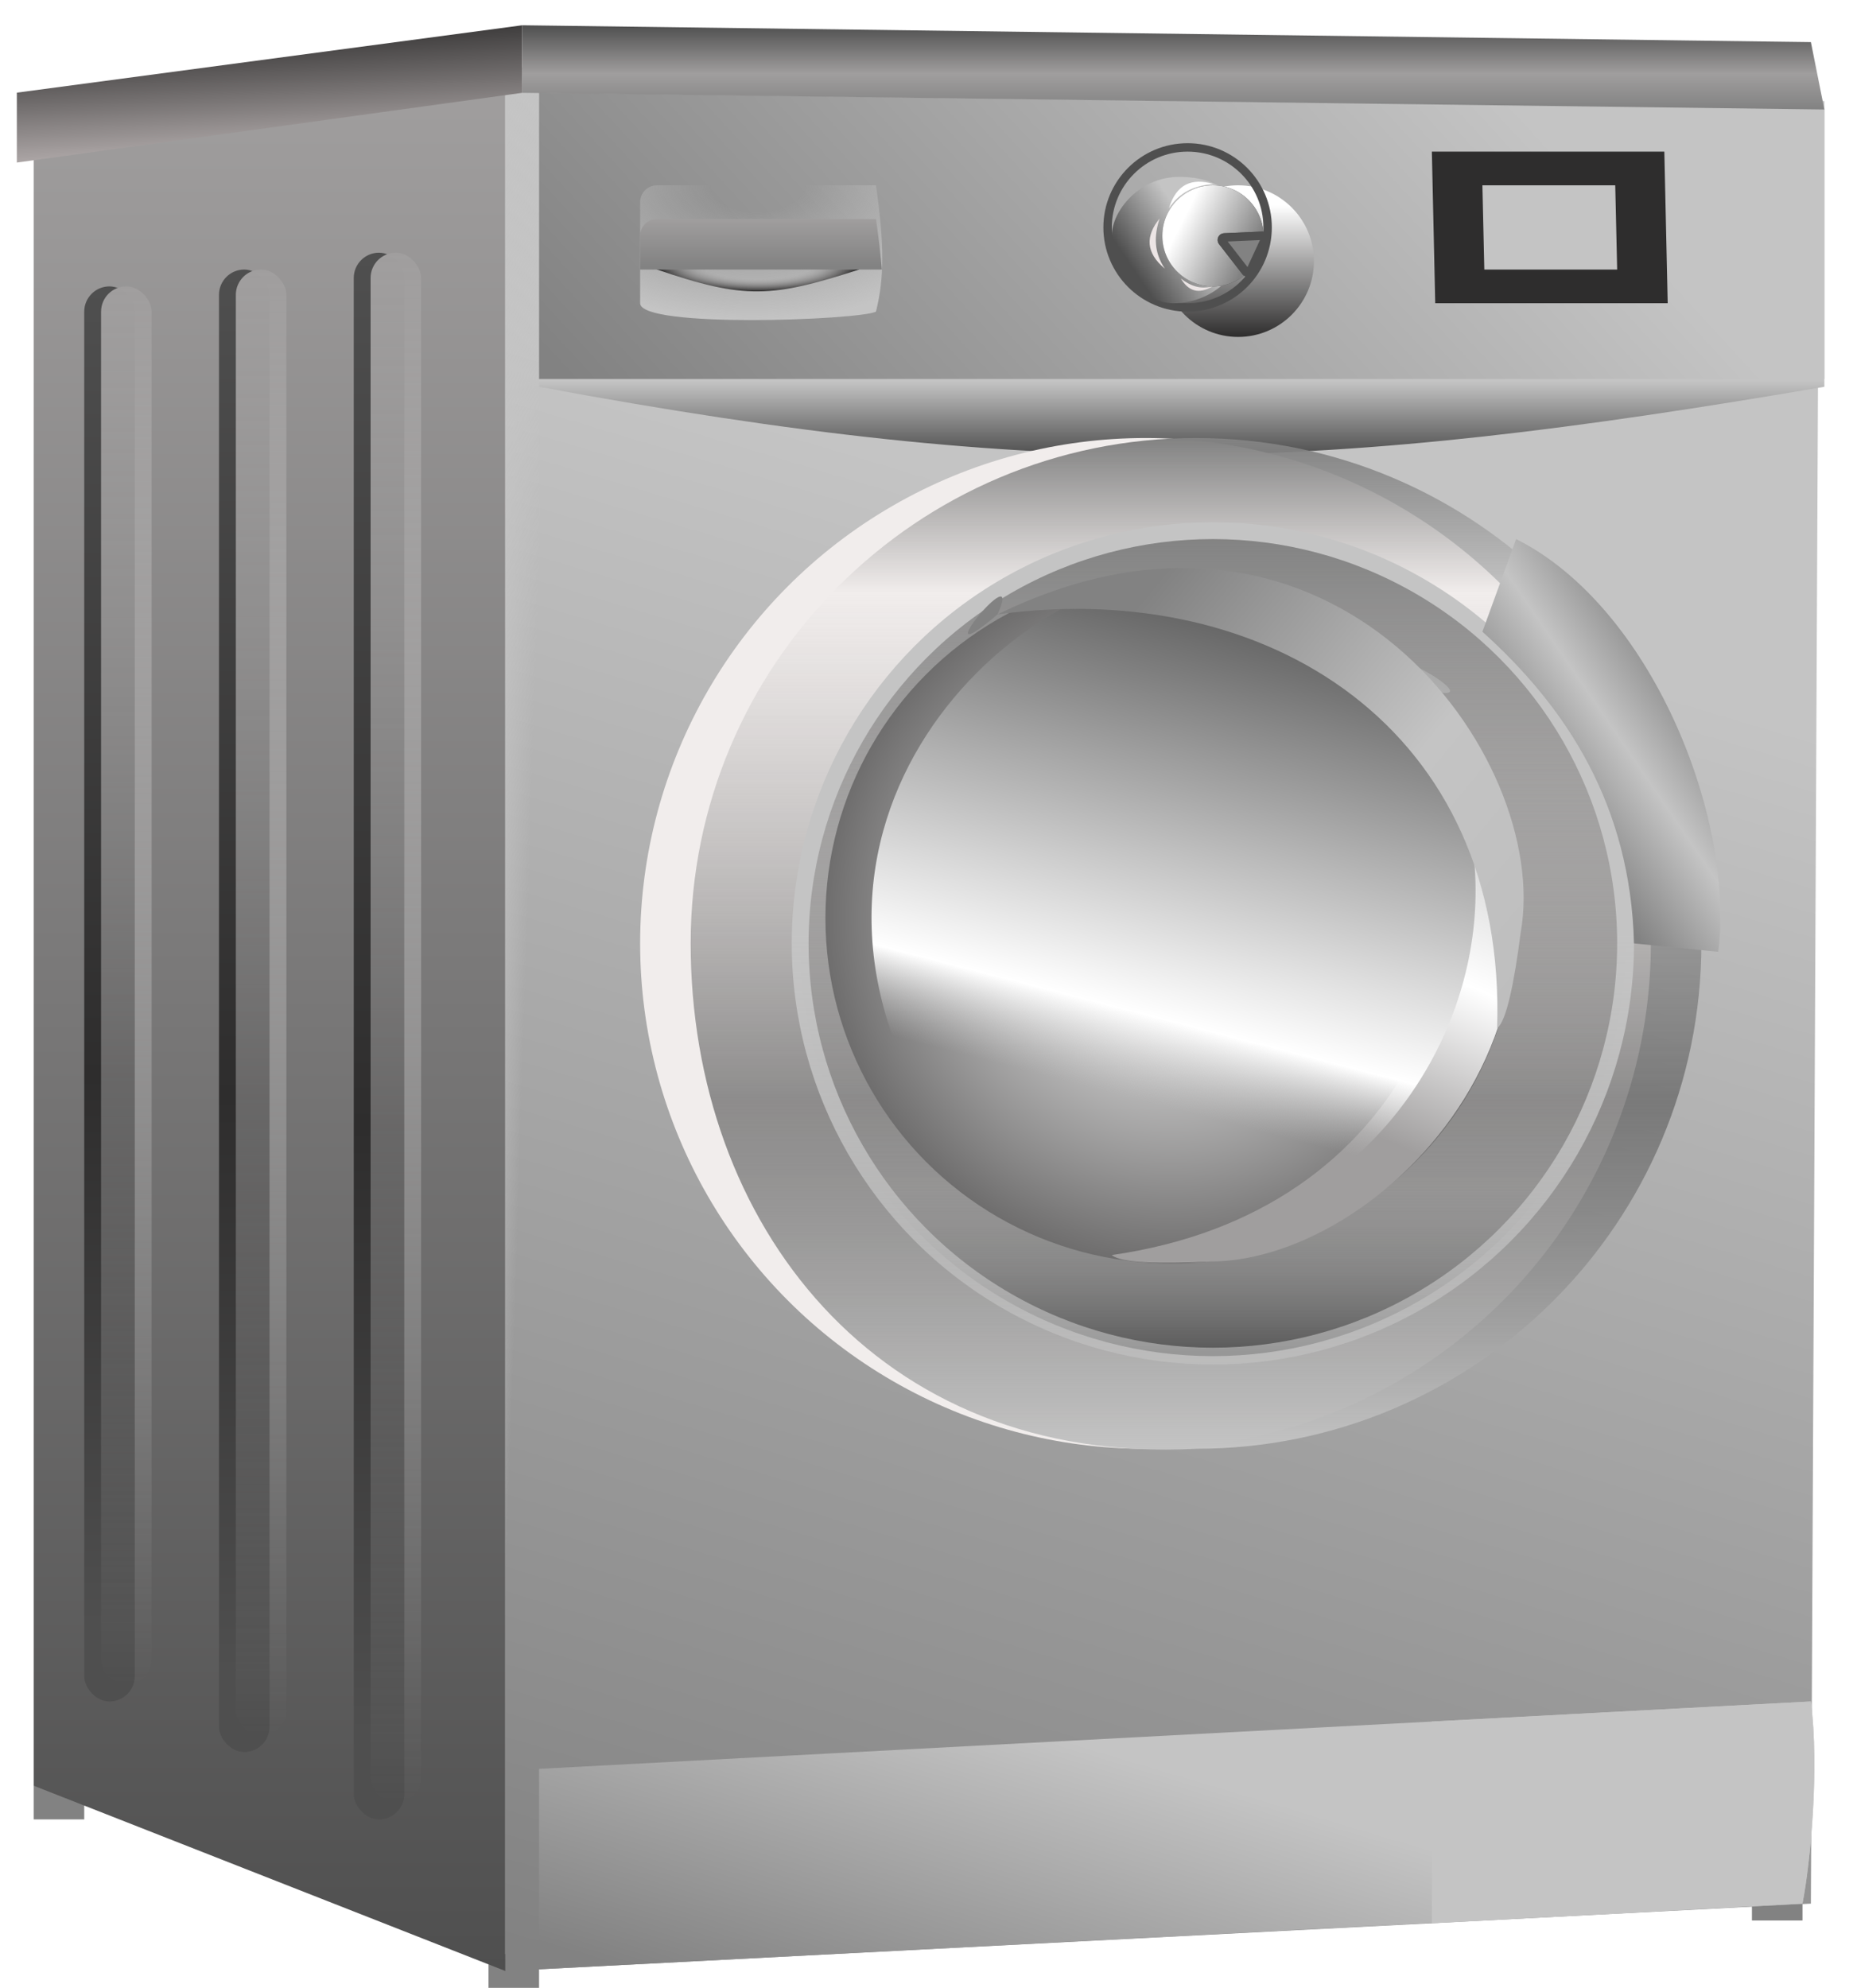 <svg width="110" height="118" viewBox="0 0 110 118" fill="none" xmlns="http://www.w3.org/2000/svg">
<rect x="2" y="106" width="3" height="2" fill="#828282"/>
<rect x="29" y="116" width="3" height="2" fill="#828282"/>
<rect x="104" y="112" width="3" height="2" fill="#828282"/>
<path d="M2 9L30 5V117L2 106V9Z" fill="url(#paint0_linear)"/>
<path d="M30 5L108 6L107.5 113L30 117V5Z" fill="url(#paint1_linear)"/>
<path d="M32 5L108.3 5.998V22.96C78.452 28.06 62.542 28.626 32 22.96V5Z" fill="url(#paint2_linear)"/>
<g filter="url(#filter0_d)">
<circle cx="69" cy="56" r="30" fill="#F1EDEC"/>
</g>
<g filter="url(#filter1_d)">
<path d="M32 5L108.3 6V22H32V5Z" fill="url(#paint3_linear)"/>
</g>
<g filter="url(#filter2_d)">
<path d="M32 105L107.5 101C108 105 107.484 110.5 107 113L32 116.9V105Z" fill="url(#paint4_linear)"/>
</g>
<g filter="url(#filter3_d)">
<path d="M85 102.19L107.5 101C108 105 107.484 110.5 107 113L85 114.17V102.19Z" fill="url(#paint5_linear)"/>
</g>
<path d="M30 4H32V105L30 104.495V4Z" fill="url(#paint6_linear)"/>
<path d="M101 56C101 72.569 87.569 86 71 86C52 87 41 72.569 41 56C41 39.431 54.431 26 71 26C87.569 26 101 39.431 101 56Z" fill="url(#paint7_linear)"/>
<circle cx="72" cy="56" r="24.5" fill="url(#paint8_linear)" stroke="url(#paint9_linear)"/>
<g filter="url(#filter4_d)">
<path d="M1 5L31 1V5.01L1 9.15V5Z" fill="url(#paint10_linear)"/>
</g>
<circle cx="69.5" cy="54.5" r="20.5" fill="url(#paint11_radial)"/>
<g filter="url(#filter5_d)">
<path d="M88 36.5L90 31C98 35 103 47.5 102 55.5L97 55C96.785 46.787 93 41 88 36.5Z" fill="url(#paint12_linear)"/>
</g>
<rect x="5" y="17" width="3" height="84" rx="1.5" fill="url(#paint13_linear)"/>
<rect x="6" y="17" width="3" height="83" rx="1.5" fill="url(#paint14_linear)"/>
<rect x="13" y="16" width="3" height="88" rx="1.5" fill="url(#paint15_linear)"/>
<rect x="14" y="16" width="3" height="87" rx="1.5" fill="url(#paint16_linear)"/>
<rect x="21" y="15" width="3" height="93" rx="1.5" fill="url(#paint17_linear)"/>
<rect x="22" y="15" width="3" height="92" rx="1.5" fill="url(#paint18_linear)"/>
<path d="M38 12C38 11.448 38.448 11 39 11H52C52.5 14.5 52.5 16.5 52 18.5C51 19 38 19.5 38 18V12Z" fill="url(#paint19_angular)"/>
<g filter="url(#filter6_f)">
<path d="M39 14H51V16C45.831 17.672 44.209 17.784 39 16V14Z" fill="url(#paint20_radial)"/>
</g>
<g filter="url(#filter7_d)">
<path d="M38 12C38 11.448 38.448 11 39 11H52C52 11 52.132 11.914 52.2 12.5C52.268 13.086 52.35 14 52.35 14H38V12Z" fill="url(#paint21_linear)"/>
</g>
<g filter="url(#filter8_i)">
<circle cx="70.5" cy="13.5" r="4.5" fill="url(#paint22_linear)"/>
</g>
<circle cx="70.5" cy="13.5" r="4.75" stroke="#4F4F4F" stroke-width="0.5"/>
<path d="M85 9H98.8L99 18H85.2L85 9Z" fill="#2E2D2D"/>
<path d="M88 11H95.886L96 16H88.114L88 11Z" fill="#C4C4C4"/>
<g filter="url(#filter9_df)">
<path d="M74.9 14C74.9 16.209 72.998 18 70.65 18C69 18 67 16.209 67 14C67 12.5 68.653 10.5 71 10.5C73.5 10.5 74.9 11.791 74.9 14Z" fill="url(#paint23_linear)"/>
</g>
<g filter="url(#filter10_d)">
<ellipse cx="103.15" cy="13.5" rx="1.15" ry="1.5" fill="#C4C4C4"/>
</g>
<g filter="url(#filter11_f)">
<circle cx="72" cy="14" r="3" fill="#4F4F4F"/>
</g>
<path fill-rule="evenodd" clip-rule="evenodd" d="M74.989 13.745C74.972 13.743 74.954 13.743 74.936 13.744L72.664 13.845C72.34 13.859 72.167 14.233 72.366 14.49L73.761 16.287C73.785 16.319 73.813 16.345 73.843 16.367C73.335 16.764 72.695 17 72 17C70.343 17 69 15.657 69 14C69 12.343 70.343 11 72 11C73.571 11 74.86 12.207 74.989 13.745Z" fill="url(#paint24_linear)"/>
<path d="M72.563 14.337C72.489 14.24 72.553 14.1 72.675 14.095L74.948 13.994C75.06 13.989 75.138 14.104 75.09 14.206L74.213 16.105C74.165 16.207 74.027 16.222 73.958 16.134L72.563 14.337Z" fill="#828282" stroke="#4F4F4F" stroke-width="0.5"/>
<g filter="url(#filter12_d)">
<path d="M31 1L107.5 2L108.3 6L31 5.01V1Z" fill="url(#paint25_linear)"/>
</g>
<g filter="url(#filter13_f)">
<path d="M68.839 12.969C68.5 14 68.5 15 69.156 15.952C68 15 68 14 68.839 12.969Z" fill="#ECE5E5"/>
</g>
<g filter="url(#filter14_f)">
<path d="M72.025 10.922C70.943 11.006 70.02 11.391 69.394 12.363C69.827 10.93 70.75 10.544 72.025 10.922Z" fill="white"/>
</g>
<g filter="url(#filter15_f)">
<path d="M70.1 16.532C70.649 16.967 71.254 17.189 71.977 17.003C71.143 17.492 70.538 17.27 70.1 16.532Z" fill="#ECE5E5"/>
</g>
<path d="M71.867 74.882C68.871 75.026 66.523 74.975 66 74.5C83.5 72 90 56.5 85 41C80.252 37.078 89 42 85 41C98.034 58.891 82.38 74.876 71.867 74.882Z" fill="url(#paint26_linear)"/>
<path d="M71 34C74 34 77.5 35.5 78 36C98 49.5 83.5 77.5 64 73L55.999 67.5C43.841 49.002 60.499 33.5 71 34Z" fill="url(#paint27_linear)"/>
<path d="M90.276 55.333C89.893 58.309 89.432 60.611 88.872 61.043C89.475 43.376 75.353 34.262 59.217 36.471C54.524 40.459 60.902 32.708 59.217 36.471C79.114 26.771 92.111 44.982 90.276 55.333Z" fill="url(#paint28_linear)"/>
<defs>
<filter id="filter0_d" x="37" y="25" width="62" height="62" filterUnits="userSpaceOnUse" color-interpolation-filters="sRGB">
<feFlood flood-opacity="0" result="BackgroundImageFix"/>
<feColorMatrix in="SourceAlpha" type="matrix" values="0 0 0 0 0 0 0 0 0 0 0 0 0 0 0 0 0 0 127 0"/>
<feOffset dx="-1"/>
<feGaussianBlur stdDeviation="0.5"/>
<feColorMatrix type="matrix" values="0 0 0 0 0 0 0 0 0 0 0 0 0 0 0 0 0 0 0.5 0"/>
<feBlend mode="normal" in2="BackgroundImageFix" result="effect1_dropShadow"/>
<feBlend mode="normal" in="SourceGraphic" in2="effect1_dropShadow" result="shape"/>
</filter>
<filter id="filter1_d" x="31" y="4.5" width="78.3" height="19" filterUnits="userSpaceOnUse" color-interpolation-filters="sRGB">
<feFlood flood-opacity="0" result="BackgroundImageFix"/>
<feColorMatrix in="SourceAlpha" type="matrix" values="0 0 0 0 0 0 0 0 0 0 0 0 0 0 0 0 0 0 127 0"/>
<feOffset dy="0.5"/>
<feGaussianBlur stdDeviation="0.5"/>
<feColorMatrix type="matrix" values="0 0 0 0 0 0 0 0 0 0 0 0 0 0 0 0 0 0 0.25 0"/>
<feBlend mode="normal" in2="BackgroundImageFix" result="effect1_dropShadow"/>
<feBlend mode="normal" in="SourceGraphic" in2="effect1_dropShadow" result="shape"/>
</filter>
<filter id="filter2_d" x="31" y="100" width="77.704" height="17.9" filterUnits="userSpaceOnUse" color-interpolation-filters="sRGB">
<feFlood flood-opacity="0" result="BackgroundImageFix"/>
<feColorMatrix in="SourceAlpha" type="matrix" values="0 0 0 0 0 0 0 0 0 0 0 0 0 0 0 0 0 0 127 0"/>
<feOffset/>
<feGaussianBlur stdDeviation="0.5"/>
<feColorMatrix type="matrix" values="0 0 0 0 0 0 0 0 0 0 0 0 0 0 0 0 0 0 0.5 0"/>
<feBlend mode="normal" in2="BackgroundImageFix" result="effect1_dropShadow"/>
<feBlend mode="normal" in="SourceGraphic" in2="effect1_dropShadow" result="shape"/>
</filter>
<filter id="filter3_d" x="84" y="100" width="24.704" height="15.17" filterUnits="userSpaceOnUse" color-interpolation-filters="sRGB">
<feFlood flood-opacity="0" result="BackgroundImageFix"/>
<feColorMatrix in="SourceAlpha" type="matrix" values="0 0 0 0 0 0 0 0 0 0 0 0 0 0 0 0 0 0 127 0"/>
<feOffset/>
<feGaussianBlur stdDeviation="0.5"/>
<feColorMatrix type="matrix" values="0 0 0 0 0 0 0 0 0 0 0 0 0 0 0 0 0 0 0.25 0"/>
<feBlend mode="normal" in2="BackgroundImageFix" result="effect1_dropShadow"/>
<feBlend mode="normal" in="SourceGraphic" in2="effect1_dropShadow" result="shape"/>
</filter>
<filter id="filter4_d" x="0" y="0.5" width="32" height="10.15" filterUnits="userSpaceOnUse" color-interpolation-filters="sRGB">
<feFlood flood-opacity="0" result="BackgroundImageFix"/>
<feColorMatrix in="SourceAlpha" type="matrix" values="0 0 0 0 0 0 0 0 0 0 0 0 0 0 0 0 0 0 127 0"/>
<feOffset dy="0.5"/>
<feGaussianBlur stdDeviation="0.5"/>
<feColorMatrix type="matrix" values="0 0 0 0 0 0 0 0 0 0 0 0 0 0 0 0 0 0 0.5 0"/>
<feBlend mode="normal" in2="BackgroundImageFix" result="effect1_dropShadow"/>
<feBlend mode="normal" in="SourceGraphic" in2="effect1_dropShadow" result="shape"/>
</filter>
<filter id="filter5_d" x="84" y="28" width="22.127" height="32.5" filterUnits="userSpaceOnUse" color-interpolation-filters="sRGB">
<feFlood flood-opacity="0" result="BackgroundImageFix"/>
<feColorMatrix in="SourceAlpha" type="matrix" values="0 0 0 0 0 0 0 0 0 0 0 0 0 0 0 0 0 0 127 0"/>
<feOffset dy="1"/>
<feGaussianBlur stdDeviation="2"/>
<feColorMatrix type="matrix" values="0 0 0 0 0 0 0 0 0 0 0 0 0 0 0 0 0 0 0.25 0"/>
<feBlend mode="normal" in2="BackgroundImageFix" result="effect1_dropShadow"/>
<feBlend mode="normal" in="SourceGraphic" in2="effect1_dropShadow" result="shape"/>
</filter>
<filter id="filter6_f" x="38.5" y="13.5" width="13" height="4.297" filterUnits="userSpaceOnUse" color-interpolation-filters="sRGB">
<feFlood flood-opacity="0" result="BackgroundImageFix"/>
<feBlend mode="normal" in="SourceGraphic" in2="BackgroundImageFix" result="shape"/>
<feGaussianBlur stdDeviation="0.25" result="effect1_foregroundBlur"/>
</filter>
<filter id="filter7_d" x="37" y="11" width="16.35" height="6" filterUnits="userSpaceOnUse" color-interpolation-filters="sRGB">
<feFlood flood-opacity="0" result="BackgroundImageFix"/>
<feColorMatrix in="SourceAlpha" type="matrix" values="0 0 0 0 0 0 0 0 0 0 0 0 0 0 0 0 0 0 127 0"/>
<feOffset dy="2"/>
<feGaussianBlur stdDeviation="0.5"/>
<feColorMatrix type="matrix" values="0 0 0 0 0 0 0 0 0 0 0 0 0 0 0 0 0 0 0.7 0"/>
<feBlend mode="normal" in2="BackgroundImageFix" result="effect1_dropShadow"/>
<feBlend mode="normal" in="SourceGraphic" in2="effect1_dropShadow" result="shape"/>
</filter>
<filter id="filter8_i" x="65.5" y="8.5" width="13" height="12" filterUnits="userSpaceOnUse" color-interpolation-filters="sRGB">
<feFlood flood-opacity="0" result="BackgroundImageFix"/>
<feBlend mode="normal" in="SourceGraphic" in2="BackgroundImageFix" result="shape"/>
<feColorMatrix in="SourceAlpha" type="matrix" values="0 0 0 0 0 0 0 0 0 0 0 0 0 0 0 0 0 0 127 0" result="hardAlpha"/>
<feOffset dx="3" dy="2"/>
<feGaussianBlur stdDeviation="2"/>
<feComposite in2="hardAlpha" operator="arithmetic" k2="-1" k3="1"/>
<feColorMatrix type="matrix" values="0 0 0 0 0 0 0 0 0 0 0 0 0 0 0 0 0 0 0.7 0"/>
<feBlend mode="normal" in2="shape" result="effect1_innerShadow"/>
</filter>
<filter id="filter9_df" x="62" y="6.5" width="15.9" height="15.5" filterUnits="userSpaceOnUse" color-interpolation-filters="sRGB">
<feFlood flood-opacity="0" result="BackgroundImageFix"/>
<feColorMatrix in="SourceAlpha" type="matrix" values="0 0 0 0 0 0 0 0 0 0 0 0 0 0 0 0 0 0 127 0"/>
<feOffset dx="-1"/>
<feGaussianBlur stdDeviation="2"/>
<feColorMatrix type="matrix" values="0 0 0 0 0 0 0 0 0 0 0 0 0 0 0 0 0 0 0.5 0"/>
<feBlend mode="normal" in2="BackgroundImageFix" result="effect1_dropShadow"/>
<feBlend mode="normal" in="SourceGraphic" in2="effect1_dropShadow" result="shape"/>
<feGaussianBlur stdDeviation="0.15" result="effect2_foregroundBlur"/>
</filter>
<filter id="filter10_d" x="101.8" y="12" width="2.7" height="3.5" filterUnits="userSpaceOnUse" color-interpolation-filters="sRGB">
<feFlood flood-opacity="0" result="BackgroundImageFix"/>
<feColorMatrix in="SourceAlpha" type="matrix" values="0 0 0 0 0 0 0 0 0 0 0 0 0 0 0 0 0 0 127 0"/>
<feOffset dy="0.3"/>
<feGaussianBlur stdDeviation="0.1"/>
<feColorMatrix type="matrix" values="0 0 0 0 0 0 0 0 0 0 0 0 0 0 0 0 0 0 0.25 0"/>
<feBlend mode="normal" in2="BackgroundImageFix" result="effect1_dropShadow"/>
<feBlend mode="normal" in="SourceGraphic" in2="effect1_dropShadow" result="shape"/>
</filter>
<filter id="filter11_f" x="67" y="9" width="10" height="10" filterUnits="userSpaceOnUse" color-interpolation-filters="sRGB">
<feFlood flood-opacity="0" result="BackgroundImageFix"/>
<feBlend mode="normal" in="SourceGraphic" in2="BackgroundImageFix" result="shape"/>
<feGaussianBlur stdDeviation="1" result="effect1_foregroundBlur"/>
</filter>
<filter id="filter12_d" x="30" y="0.5" width="79.3" height="7" filterUnits="userSpaceOnUse" color-interpolation-filters="sRGB">
<feFlood flood-opacity="0" result="BackgroundImageFix"/>
<feColorMatrix in="SourceAlpha" type="matrix" values="0 0 0 0 0 0 0 0 0 0 0 0 0 0 0 0 0 0 127 0"/>
<feOffset dy="0.5"/>
<feGaussianBlur stdDeviation="0.5"/>
<feColorMatrix type="matrix" values="0 0 0 0 0 0 0 0 0 0 0 0 0 0 0 0 0 0 0.5 0"/>
<feBlend mode="normal" in2="BackgroundImageFix" result="effect1_dropShadow"/>
<feBlend mode="normal" in="SourceGraphic" in2="effect1_dropShadow" result="shape"/>
</filter>
<filter id="filter13_f" x="67.744" y="12.469" width="1.912" height="3.983" filterUnits="userSpaceOnUse" color-interpolation-filters="sRGB">
<feFlood flood-opacity="0" result="BackgroundImageFix"/>
<feBlend mode="normal" in="SourceGraphic" in2="BackgroundImageFix" result="shape"/>
<feGaussianBlur stdDeviation="0.25" result="effect1_foregroundBlur"/>
</filter>
<filter id="filter14_f" x="68.894" y="10.286" width="3.631" height="2.578" filterUnits="userSpaceOnUse" color-interpolation-filters="sRGB">
<feFlood flood-opacity="0" result="BackgroundImageFix"/>
<feBlend mode="normal" in="SourceGraphic" in2="BackgroundImageFix" result="shape"/>
<feGaussianBlur stdDeviation="0.25" result="effect1_foregroundBlur"/>
</filter>
<filter id="filter15_f" x="69.6" y="16.032" width="2.877" height="1.732" filterUnits="userSpaceOnUse" color-interpolation-filters="sRGB">
<feFlood flood-opacity="0" result="BackgroundImageFix"/>
<feBlend mode="normal" in="SourceGraphic" in2="BackgroundImageFix" result="shape"/>
<feGaussianBlur stdDeviation="0.25" result="effect1_foregroundBlur"/>
</filter>
<linearGradient id="paint0_linear" x1="16" y1="5" x2="16" y2="117" gradientUnits="userSpaceOnUse">
<stop stop-color="#A09E9E"/>
<stop offset="1" stop-color="#4F4F4F"/>
</linearGradient>
<linearGradient id="paint1_linear" x1="69" y1="5" x2="35.5" y2="117" gradientUnits="userSpaceOnUse">
<stop offset="0.22" stop-color="#C4C4C4"/>
<stop offset="1" stop-color="#828282"/>
</linearGradient>
<linearGradient id="paint2_linear" x1="70.15" y1="5" x2="70.15" y2="27" gradientUnits="userSpaceOnUse">
<stop offset="0.801" stop-color="#C4C4C4"/>
<stop offset="1" stop-color="#4F4F4F"/>
</linearGradient>
<linearGradient id="paint3_linear" x1="87" y1="2.5" x2="48.5" y2="38" gradientUnits="userSpaceOnUse">
<stop stop-color="#C4C4C4"/>
<stop offset="1" stop-color="#828282"/>
</linearGradient>
<linearGradient id="paint4_linear" x1="91" y1="105.5" x2="83.519" y2="130.642" gradientUnits="userSpaceOnUse">
<stop offset="0.22" stop-color="#C4C4C4"/>
<stop offset="1" stop-color="#828282"/>
</linearGradient>
<linearGradient id="paint5_linear" x1="92" y1="101" x2="108.984" y2="107.756" gradientUnits="userSpaceOnUse">
<stop offset="0.22" stop-color="#C4C4C4"/>
<stop offset="1" stop-color="#C4C4C4"/>
</linearGradient>
<linearGradient id="paint6_linear" x1="30" y1="12.5" x2="32.668" y2="12.586" gradientUnits="userSpaceOnUse">
<stop stop-color="#C4C4C4"/>
<stop offset="1" stop-color="#C4C4C4" stop-opacity="0"/>
</linearGradient>
<linearGradient id="paint7_linear" x1="71" y1="26" x2="71" y2="86.049" gradientUnits="userSpaceOnUse">
<stop stop-color="#828282"/>
<stop offset="0.153" stop-color="#828282" stop-opacity="0"/>
<stop offset="0.655" stop-color="#5F5F5F" stop-opacity="0.681"/>
<stop offset="1" stop-color="#C4C4C4"/>
</linearGradient>
<linearGradient id="paint8_linear" x1="72" y1="31" x2="72" y2="81" gradientUnits="userSpaceOnUse">
<stop stop-color="#828282"/>
<stop offset="0.785" stop-color="#828282" stop-opacity="0"/>
<stop offset="1" stop-color="#4F4F4F"/>
</linearGradient>
<linearGradient id="paint9_linear" x1="72" y1="31" x2="72" y2="115" gradientUnits="userSpaceOnUse">
<stop offset="0.291" stop-color="#C4C4C4"/>
<stop offset="1" stop-color="#C4C4C4" stop-opacity="0"/>
</linearGradient>
<linearGradient id="paint10_linear" x1="15.5" y1="1" x2="16" y2="9.15" gradientUnits="userSpaceOnUse">
<stop stop-color="#2E2D2D"/>
<stop offset="1" stop-color="#BCB5B5"/>
</linearGradient>
<radialGradient id="paint11_radial" cx="0" cy="0" r="1" gradientUnits="userSpaceOnUse" gradientTransform="translate(69.5 54.5) rotate(90) scale(20.5)">
<stop stop-color="white"/>
<stop offset="1" stop-color="#6F6E6E"/>
</radialGradient>
<linearGradient id="paint12_linear" x1="95.063" y1="31" x2="77.5" y2="43" gradientUnits="userSpaceOnUse">
<stop stop-color="#828282"/>
<stop offset="0.272" stop-color="#C4C4C4"/>
<stop offset="0.546" stop-color="#828282"/>
</linearGradient>
<linearGradient id="paint13_linear" x1="6.5" y1="17" x2="6.5" y2="101" gradientUnits="userSpaceOnUse">
<stop stop-color="#4F4F4F"/>
<stop offset="0.558" stop-color="#2E2D2D"/>
<stop offset="0.945" stop-color="#4F4F4F"/>
</linearGradient>
<linearGradient id="paint14_linear" x1="7.5" y1="17" x2="7.5" y2="100" gradientUnits="userSpaceOnUse">
<stop stop-color="#A09E9E"/>
<stop offset="1" stop-color="#C4C4C4" stop-opacity="0"/>
</linearGradient>
<linearGradient id="paint15_linear" x1="14.5" y1="16" x2="14.5" y2="104" gradientUnits="userSpaceOnUse">
<stop stop-color="#4F4F4F"/>
<stop offset="0.558" stop-color="#2E2D2D"/>
<stop offset="0.945" stop-color="#4F4F4F"/>
</linearGradient>
<linearGradient id="paint16_linear" x1="15.5" y1="16" x2="15.5" y2="103" gradientUnits="userSpaceOnUse">
<stop stop-color="#A09E9E"/>
<stop offset="1" stop-color="#C4C4C4" stop-opacity="0"/>
</linearGradient>
<linearGradient id="paint17_linear" x1="22.5" y1="15" x2="22.5" y2="108" gradientUnits="userSpaceOnUse">
<stop stop-color="#4F4F4F"/>
<stop offset="0.558" stop-color="#2E2D2D"/>
<stop offset="0.945" stop-color="#4F4F4F"/>
</linearGradient>
<linearGradient id="paint18_linear" x1="23.5" y1="15" x2="23.5" y2="107" gradientUnits="userSpaceOnUse">
<stop stop-color="#A09E9E"/>
<stop offset="1" stop-color="#C4C4C4" stop-opacity="0"/>
</linearGradient>
<radialGradient id="paint19_angular" cx="0" cy="0" r="1" gradientUnits="userSpaceOnUse" gradientTransform="translate(45 11) rotate(88.657) scale(8.002 14.379)">
<stop offset="0.194" stop-color="#C4C4C4" stop-opacity="0"/>
<stop offset="1" stop-color="#C4C4C4"/>
</radialGradient>
<radialGradient id="paint20_radial" cx="0" cy="0" r="1" gradientUnits="userSpaceOnUse" gradientTransform="translate(45 15.648) rotate(90) scale(1.648 6)">
<stop offset="0.553" stop-color="#A09E9E" stop-opacity="0"/>
<stop offset="1" stop-color="#2E2D2D"/>
</radialGradient>
<linearGradient id="paint21_linear" x1="45.175" y1="11" x2="45.175" y2="14" gradientUnits="userSpaceOnUse">
<stop stop-color="#A09E9E"/>
<stop offset="0.939" stop-color="#828282"/>
</linearGradient>
<linearGradient id="paint22_linear" x1="70.5" y1="9" x2="70.5" y2="18" gradientUnits="userSpaceOnUse">
<stop offset="0.131" stop-color="white"/>
<stop offset="1" stop-color="#2E2D2D"/>
</linearGradient>
<linearGradient id="paint23_linear" x1="68.289" y1="16" x2="71.72" y2="13.686" gradientUnits="userSpaceOnUse">
<stop stop-color="#4F4F4F"/>
<stop offset="1" stop-color="#C4C4C4"/>
</linearGradient>
<linearGradient id="paint24_linear" x1="70" y1="13.5" x2="74" y2="15.5" gradientUnits="userSpaceOnUse">
<stop stop-color="white"/>
<stop offset="1" stop-color="#828282"/>
</linearGradient>
<linearGradient id="paint25_linear" x1="69.65" y1="1" x2="69.65" y2="6" gradientUnits="userSpaceOnUse">
<stop stop-color="#4F4F4F"/>
<stop offset="0.575" stop-color="#A09E9E"/>
<stop offset="1" stop-color="#828282"/>
</linearGradient>
<linearGradient id="paint26_linear" x1="102" y1="39" x2="72.5" y2="107.5" gradientUnits="userSpaceOnUse">
<stop stop-color="#828282"/>
<stop offset="0.319" stop-color="white"/>
<stop offset="0.458" stop-color="#A09E9E"/>
</linearGradient>
<linearGradient id="paint27_linear" x1="75" y1="34" x2="64.907" y2="73" gradientUnits="userSpaceOnUse">
<stop stop-color="#4F4F4F"/>
<stop offset="0.674" stop-color="white"/>
<stop offset="0.798" stop-color="#C4C4C4" stop-opacity="0"/>
</linearGradient>
<linearGradient id="paint28_linear" x1="77.771" y1="23.52" x2="122.501" y2="60.422" gradientUnits="userSpaceOnUse">
<stop stop-color="#828282"/>
<stop offset="0.319" stop-color="#C4C4C4"/>
<stop offset="0.834" stop-color="#B7B7B7"/>
</linearGradient>
</defs>
</svg>
